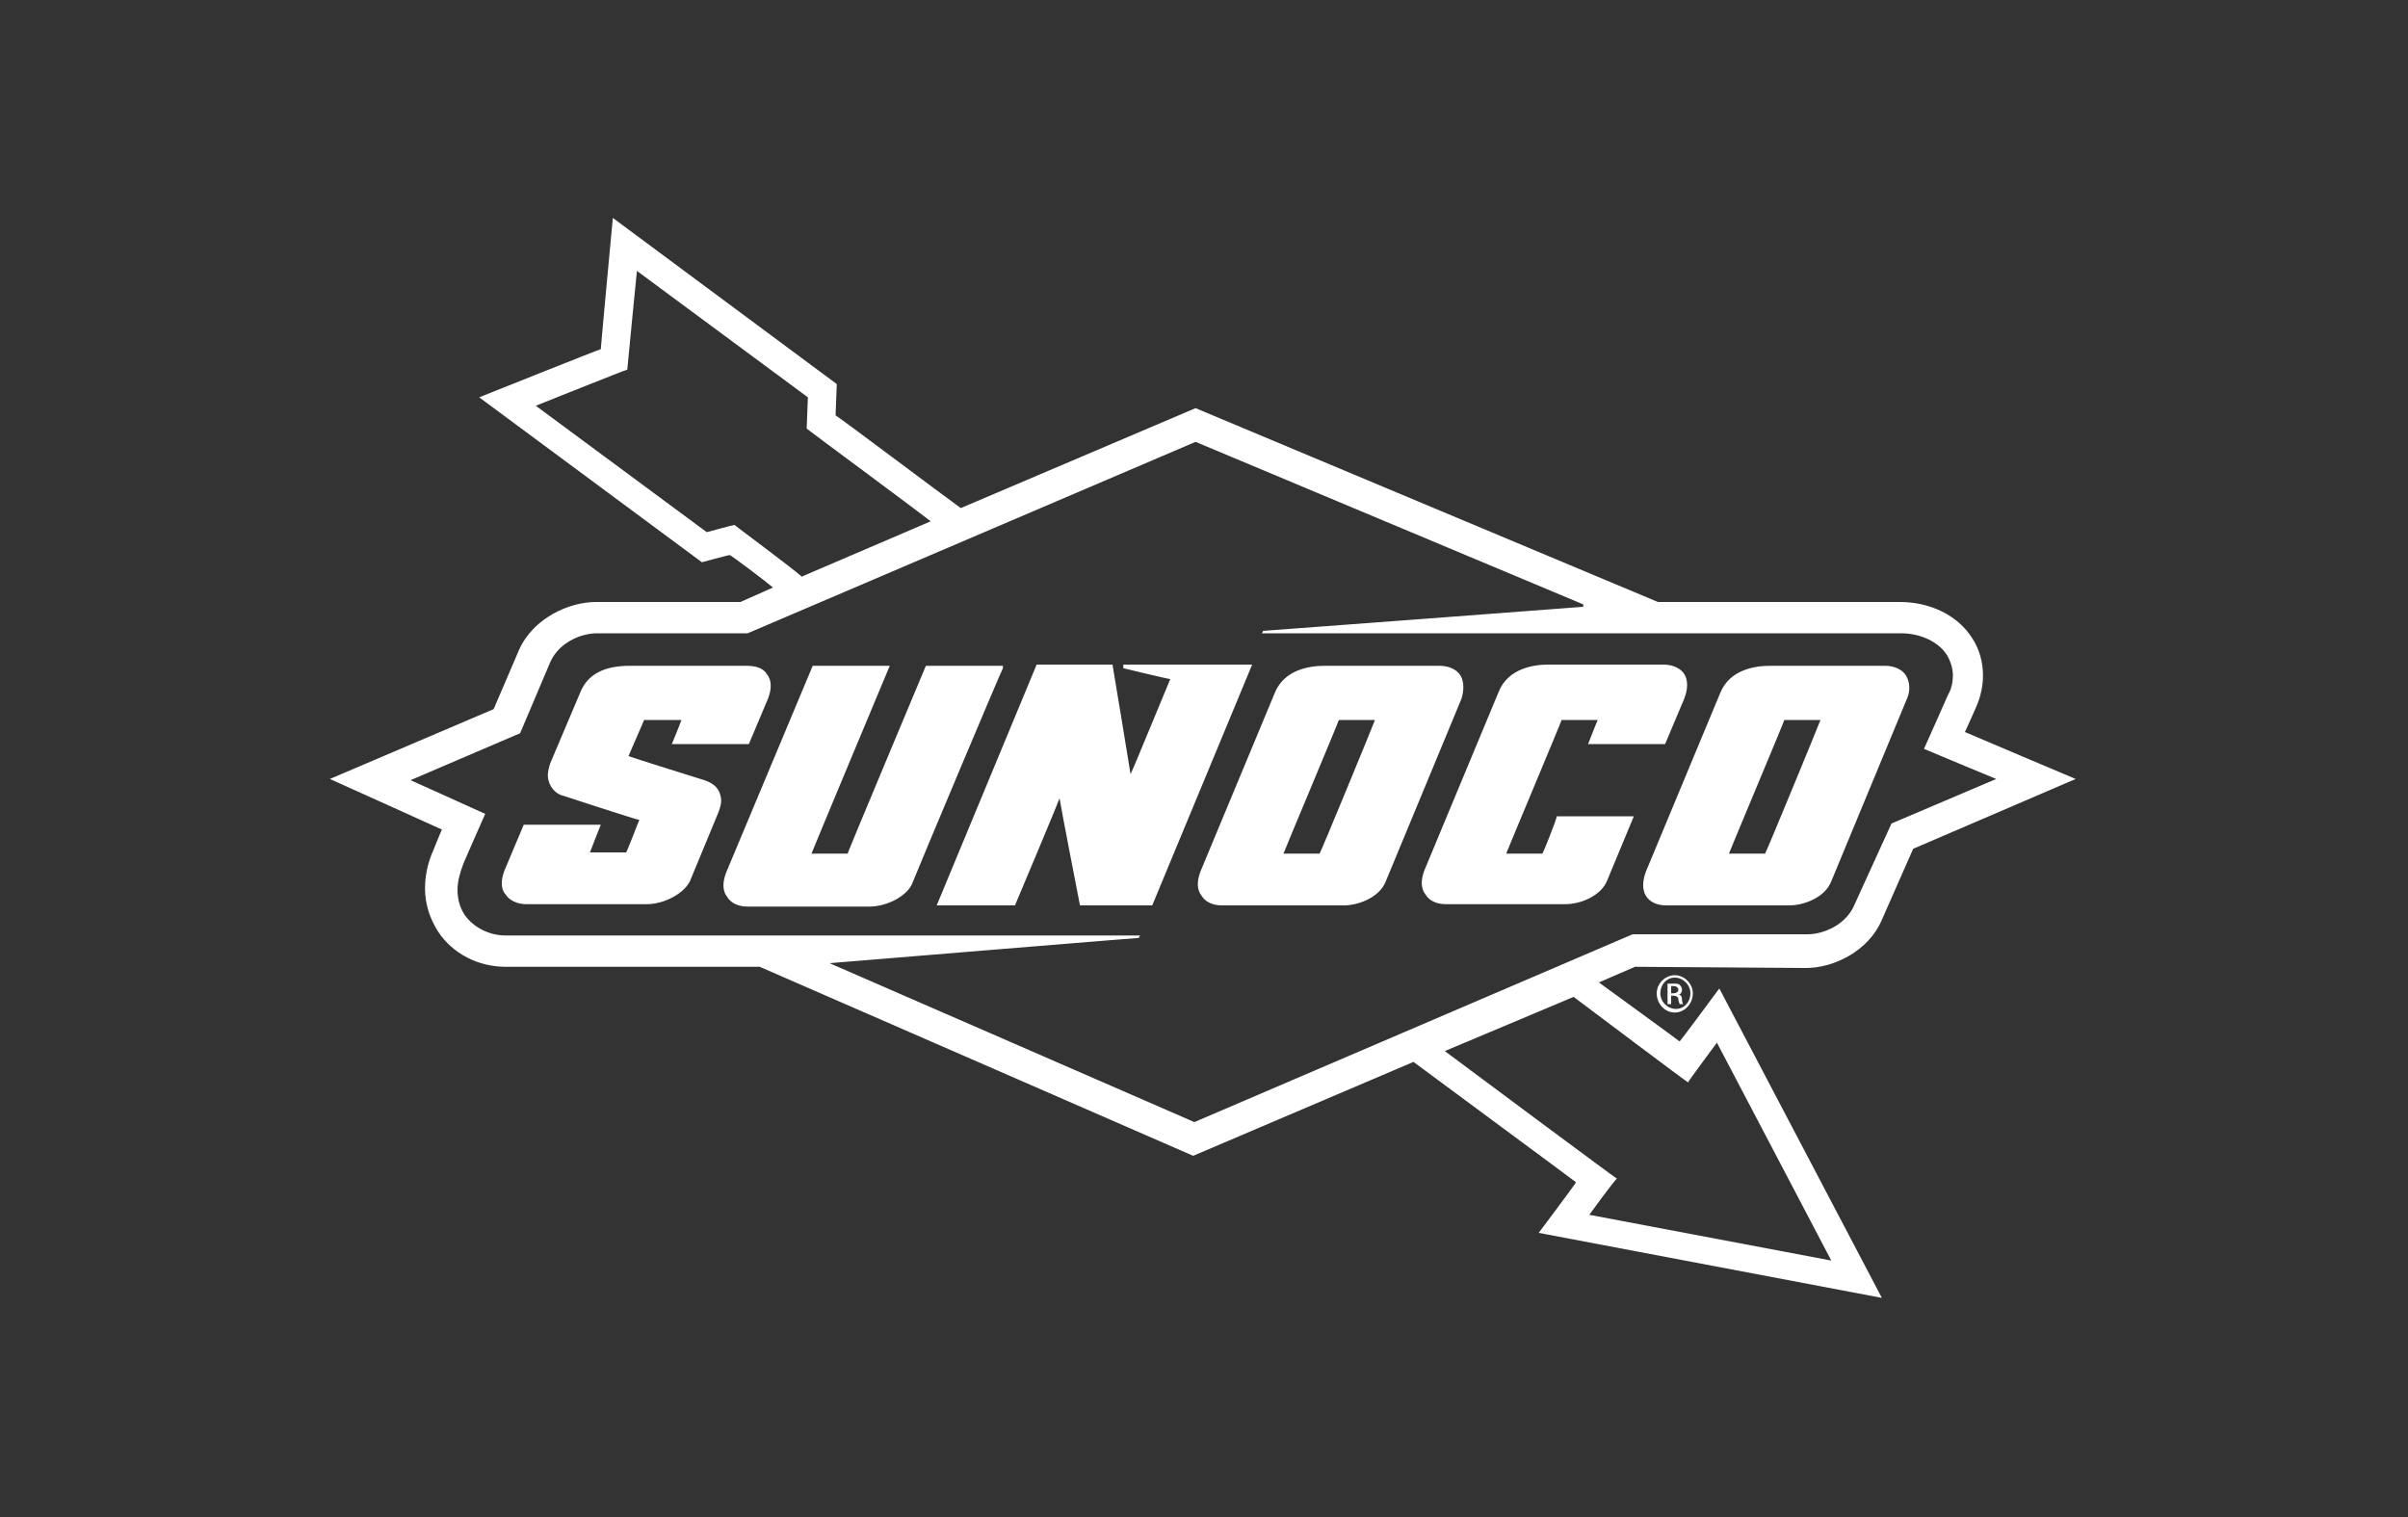 <?xml version="1.0" encoding="utf-8"?>
<!-- Generator: Adobe Illustrator 23.0.3, SVG Export Plug-In . SVG Version: 6.00 Build 0)  -->
<svg version="1.1" id="Layer_1" xmlns="http://www.w3.org/2000/svg" xmlns:xlink="http://www.w3.org/1999/xlink" x="0px" y="0px"
	 width="200px" height="126px" viewBox="0 0 200 126" style="enable-background:new 0 0 200 126;" xml:space="preserve">
<rect x="0" y="0" width="200" height="126" fill="#333333" stroke="none"/>
<style type="text/css">
	.st0{fill:#FFFFFF;}
</style>
<g>
	<path class="st0" d="M42,77.7c-1.4,0-2.7-0.7-3.4-1.7c-0.4-0.6-0.6-1.3-0.6-2.1c0-0.7,0.2-1.4,0.5-2.2c0,0,1.7-3.9,1.8-4.1
		c-0.2-0.1-6.2-2.8-6.2-2.8l9.1-3.9l2.5-5.9c0.7-1.6,2.5-2.4,3.9-2.4l12.5,0l37.2-15.9l32.2,13.5l0,0.2c0,0-26.4,2-26.6,2
		c0,0,0,0.1-0.1,0.2c0.3,0,53.1,0,53.1,0c1.6,0,3.1,0.7,3.8,1.8c0.3,0.5,0.5,1.1,0.5,1.7c0,0.5-0.1,1.1-0.4,1.6c0,0-1.9,4.3-2,4.5
		c0.2,0.1,6,2.5,6,2.5l-8.7,3.7l-3.1,6.8c-0.7,1.6-2.5,2.4-3.9,2.4l-14.5,0L99.2,93.2L68.9,80c0,0,25.5-2.1,25.7-2.1
		c0,0,0-0.1,0.1-0.2C94.3,77.7,42,77.7,42,77.7L42,77.7z M138.8,82.5h0.2c0.2,0,0.4-0.1,0.4-0.3c0-0.1-0.1-0.3-0.4-0.3
		c-0.1,0-0.1,0-0.2,0V82.5z M138.8,83.4h-0.3v-1.7c0.1,0,0.3,0,0.5,0c0.3,0,0.4,0,0.5,0.1c0.1,0.1,0.2,0.2,0.2,0.4
		c0,0.2-0.1,0.4-0.3,0.4v0c0.2,0,0.3,0.2,0.3,0.4c0,0.3,0.1,0.4,0.1,0.4h-0.3c0-0.1-0.1-0.2-0.1-0.4c0-0.2-0.2-0.3-0.4-0.3h-0.2
		L138.8,83.4L138.8,83.4z M139.1,81.2c-0.7,0-1.2,0.6-1.2,1.3c0,0.7,0.6,1.3,1.3,1.3c0.7,0,1.2-0.6,1.2-1.3S139.8,81.2,139.1,81.2
		L139.1,81.2z M139.1,81c0.8,0,1.5,0.7,1.5,1.5c0,0.9-0.7,1.6-1.5,1.6c-0.8,0-1.5-0.7-1.5-1.6C137.6,81.7,138.3,81,139.1,81
		L139.1,81z M128.1,70.9h-3c0.1-0.3,4.6-11,4.6-11.1h3c-0.1,0.2-0.8,2-0.8,2h6.4l1.6-3.8c0.3-0.8,0.3-1.5,0-2
		c-0.3-0.5-1-0.8-1.7-0.8h-9.6c-1.2,0-3.3,0.3-4.1,2.2l-6.2,14.9c-0.3,0.8-0.3,1.5,0.1,2c0.3,0.5,0.9,0.8,1.7,0.8H130
		c1.3,0,3-0.7,3.5-2l2.2-5.3h-6.4C129.3,68,128.2,70.8,128.1,70.9L128.1,70.9z M146.6,70.9h-3c0.1-0.3,4.6-11,4.6-11.1h3
		C151.1,60.1,146.7,70.8,146.6,70.9L146.6,70.9z M158.3,56.1c-0.3-0.5-1-0.8-1.7-0.8h-9.6c-1.2,0-3.3,0.3-4.1,2.2l-6.2,14.9
		c-0.3,0.8-0.3,1.5,0,2c0.3,0.5,0.9,0.8,1.7,0.8h10.2c1.3,0,3-0.7,3.5-2l6.3-15.2C158.7,57.3,158.6,56.6,158.3,56.1L158.3,56.1z
		 M109.6,70.9h-3c0.1-0.3,4.6-11,4.6-11.1h3C114.1,60.1,109.7,70.8,109.6,70.9L109.6,70.9z M121.3,56.1c-0.3-0.5-1-0.8-1.7-0.8h-9.6
		c-1.2,0-3.3,0.3-4.1,2.2l-6.2,14.9c-0.3,0.8-0.3,1.5,0.1,2c0.3,0.5,0.9,0.8,1.7,0.8h10.1c1.3,0,3-0.7,3.5-2l6.3-15.2
		C121.6,57.3,121.6,56.6,121.3,56.1L121.3,56.1z M58.5,64.8c0,0-6.1-1.9-6.3-2c0.1-0.2,1.2-2.8,1.3-3h3.1c-0.1,0.3-0.8,2-0.8,2h6.4
		l1.6-3.8c0.3-0.8,0.3-1.5-0.1-2c-0.3-0.5-0.9-0.7-1.7-0.7h-9.7c-2.1,0-3.5,0.7-4.1,2.2l-2.5,5.9c-0.1,0.3-0.2,0.7-0.2,1
		s0.1,0.6,0.2,0.8c0.2,0.4,0.6,0.8,1.1,0.9c0,0,6.1,2,6.3,2c-0.1,0.2-1,2.6-1.1,2.7h-3c0.1-0.3,0.9-2.3,0.9-2.3h-6.4l-1.6,3.8
		c-0.4,1-0.2,1.7,0.1,2c0.3,0.5,1,0.8,1.7,0.8h10c1.5,0,3.1-0.9,3.6-1.9l2.4-5.8c0.1-0.3,0.2-0.6,0.2-0.9c0-0.3-0.1-0.6-0.2-0.8
		C59.5,65.3,59.1,65,58.5,64.8L58.5,64.8z M83.3,55.3h-6.4c0,0-6.5,15.5-6.5,15.6h-3c0.1-0.3,6.5-15.6,6.5-15.6h-6.4l-7.2,17.2
		c-0.3,0.8-0.3,1.5,0.1,2c0.3,0.5,0.9,0.8,1.7,0.8h10.1c1.5,0,3.2-0.9,3.6-2c0.3-0.8,7.4-17.7,7.5-17.8L83.3,55.3z M93.3,55.3l0,0.2
		c0,0,3.7,0.9,3.9,0.9c-0.1,0.2-3,7.3-3.3,7.9c-0.1-0.7-1.5-9.1-1.5-9.1h-6.3l-8.3,20h6.5c0,0,3.5-8.3,3.7-8.9
		c0.1,0.7,1.7,8.9,1.7,8.9h6l8.3-20H93.3z M140.2,89.9c0.1-0.2,2.4-3.3,2.4-3.3l9.5,18.1l-20.1-3.8c0,0,2.1-2.9,2.3-3
		c-0.2-0.1-12.7-9.4-14.3-10.6l10.7-4.5C131.9,83.7,140,89.8,140.2,89.9L140.2,89.9z M61,43.6c-0.1,0-2.3,0.6-2.3,0.6L44.5,33.7
		c0,0,7.5-3,7.6-3c0-0.1,0.8-8.2,0.8-8.2L67.1,33c0,0-0.1,2.5-0.1,2.6c0.1,0.1,8.9,6.6,10.3,7.7l-10.5,4.5l-0.2,0.1
		C65.7,47.1,61.1,43.7,61,43.6L61,43.6z M150,80.4c2.3,0,5.2-1.4,6.3-4l2.6-5.9l13.5-5.8c0,0-9-3.8-9.2-3.9c0.1-0.2,0.9-2,0.9-2
		c0.4-0.9,0.6-1.8,0.6-2.7c0-1.1-0.3-2.2-0.9-3.1c-1.2-1.9-3.5-3-6-3h-20.1L99.3,33.9l-19.5,8.3c-1.4-1-10.3-7.7-10.4-7.7
		c0-0.1,0.1-2.6,0.1-2.6L50.9,18.1c0,0-1,10.7-1,10.9C49.8,29,39.8,33,39.8,33l18.5,13.7c0,0,2.2-0.6,2.3-0.6c0.1,0,2.9,2.1,3.6,2.7
		L61.5,50l-12,0c-2.2,0-5.2,1.3-6.4,4l-2.1,4.9l-13.6,5.8c0,0,9.1,4.1,9.3,4.2c-0.1,0.2-0.7,1.7-0.7,1.7c-0.5,1.1-0.7,2.2-0.7,3.2
		c0,1.3,0.4,2.5,1.1,3.6c1.2,1.8,3.3,2.9,5.6,2.9h21.1l36,15.7l18.3-7.8c1.6,1.2,13.4,9.9,13.5,10c-0.1,0.2-3.1,4.2-3.1,4.2
		l28.5,5.4l-13.5-25.7c0,0-3.1,4.2-3.3,4.4c-0.1-0.1-5.6-4.1-6.7-4.9l3-1.3L150,80.4z"/>
</g>
</svg>
